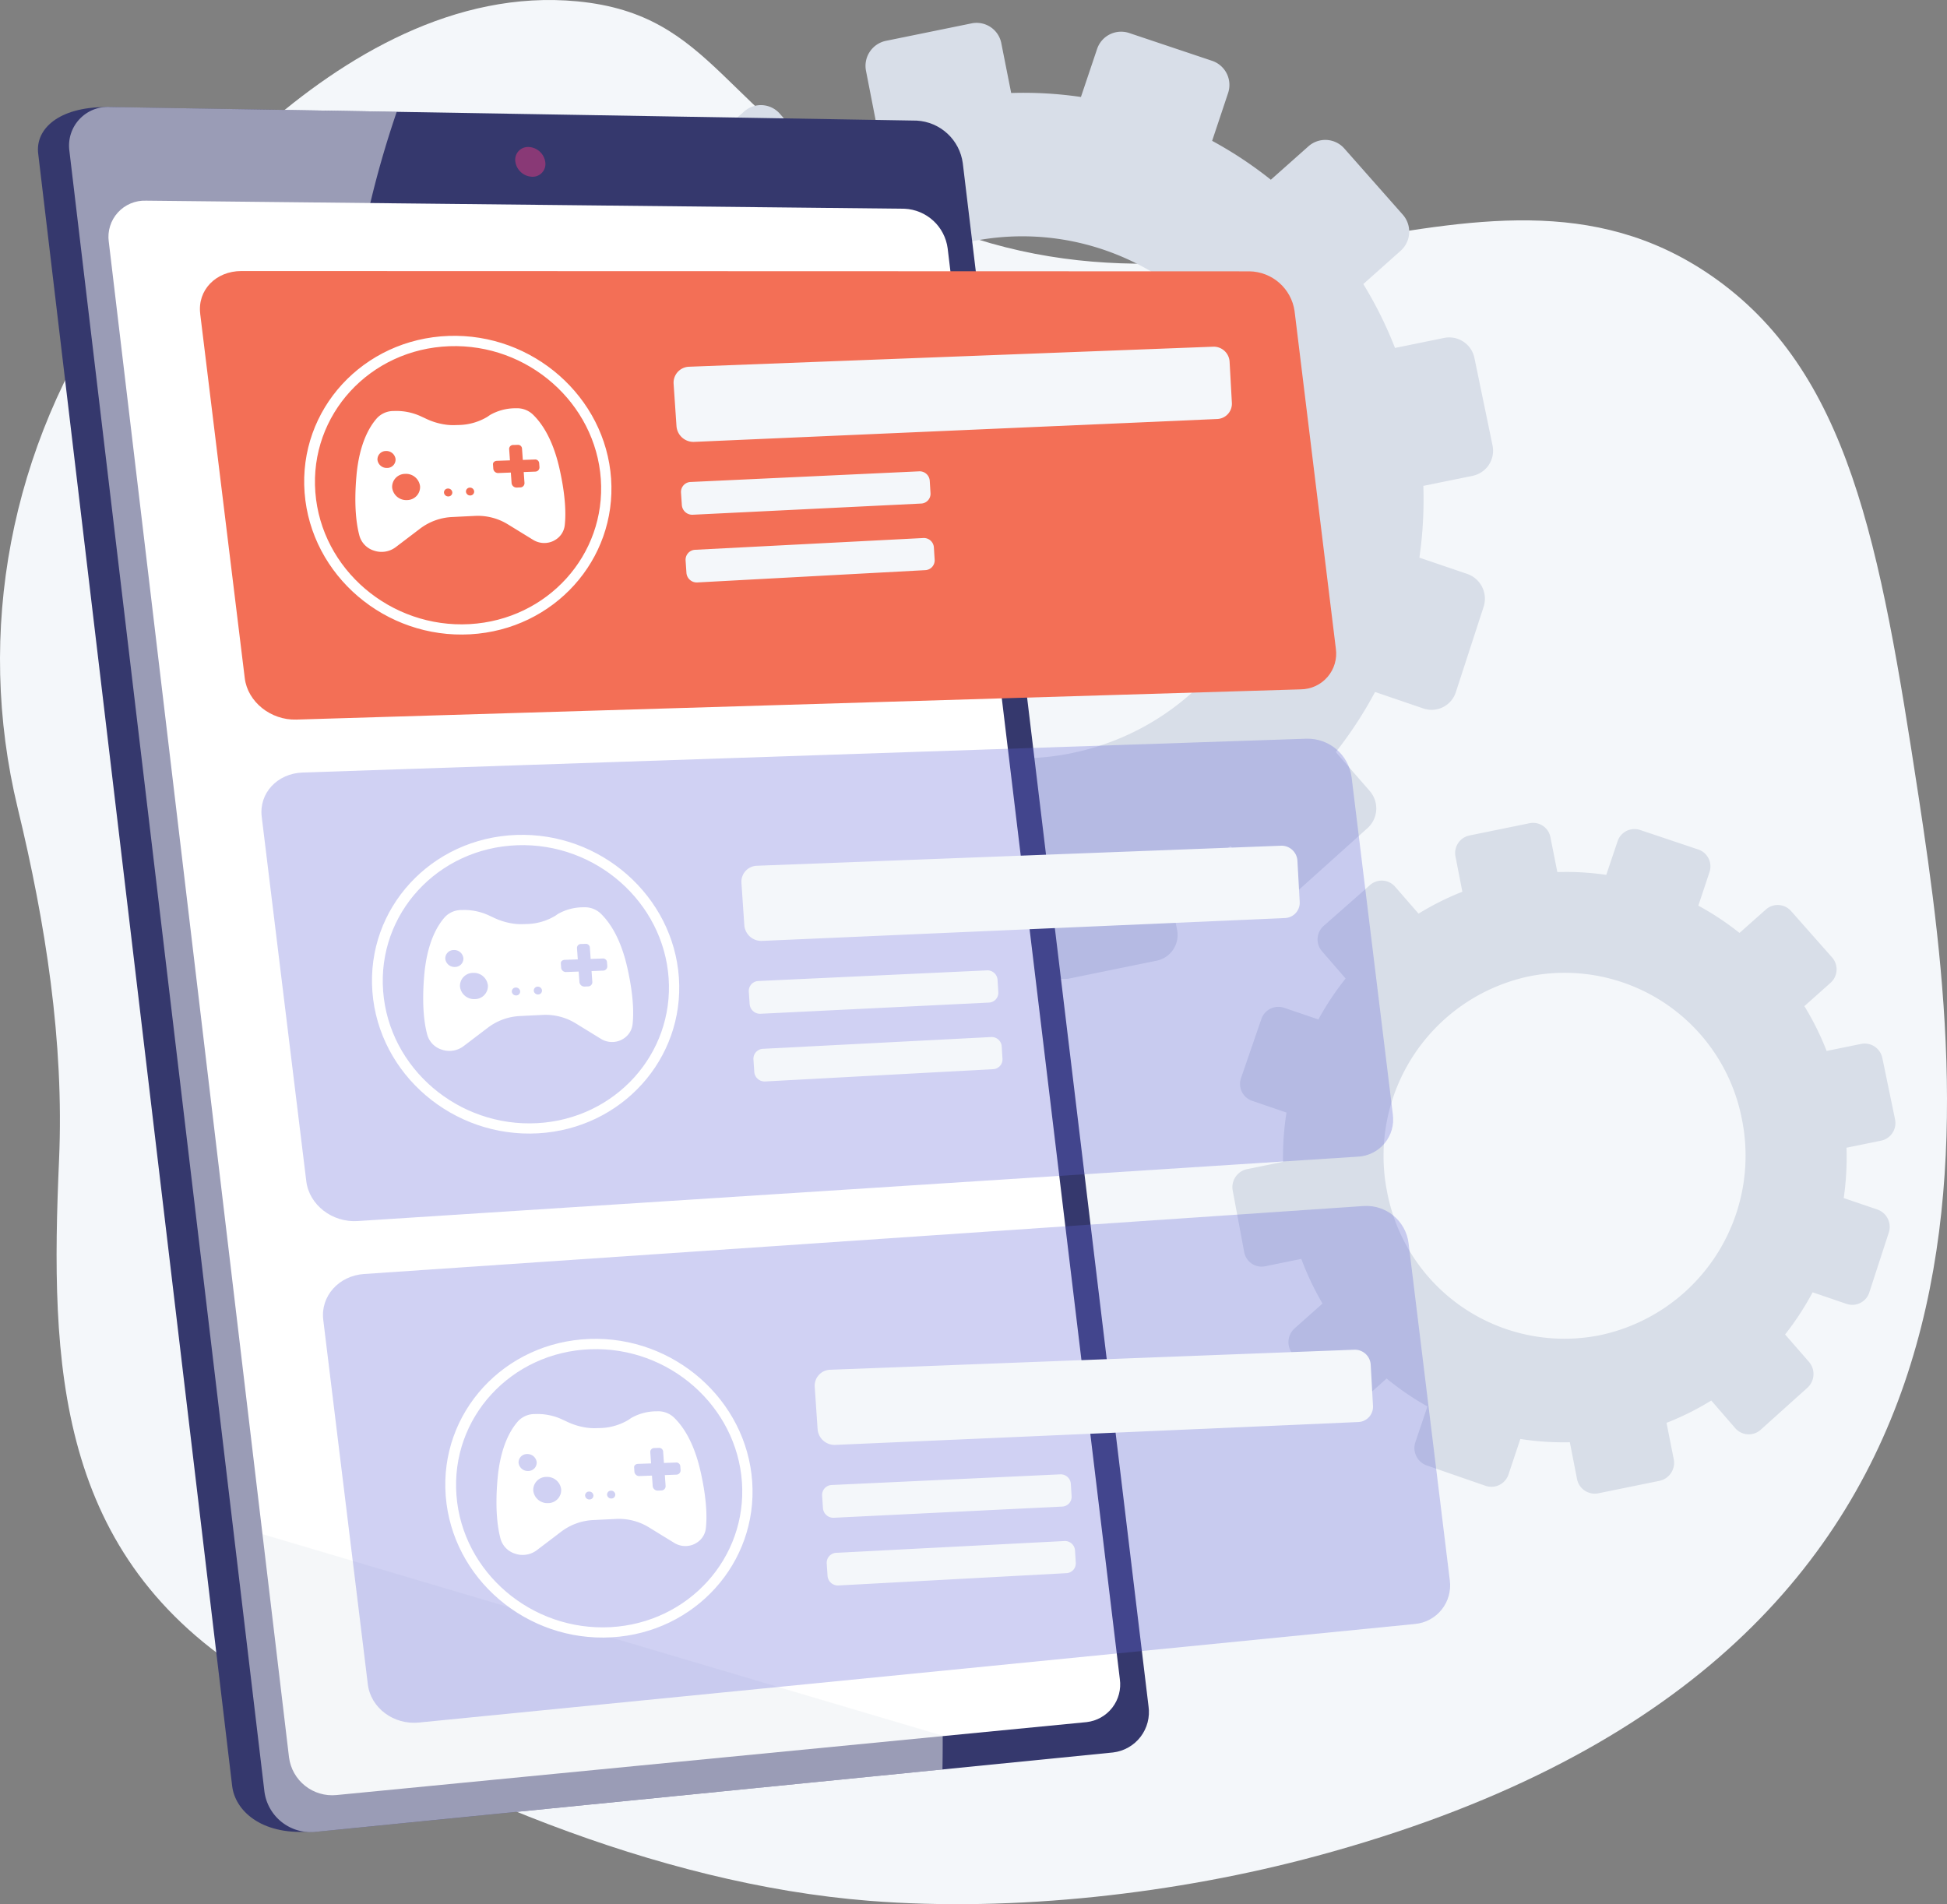 <svg id="Grupo_167827" data-name="Grupo 167827" xmlns="http://www.w3.org/2000/svg" xmlns:xlink="http://www.w3.org/1999/xlink" width="400" height="391.238" viewBox="0 0 400 391.238">
  <rect x="0" y="0" width="400" height="391.238" fill="#808080" stroke="none"/>
  <defs>
    <clipPath id="clip-path">
      <rect id="Rectángulo_342077" data-name="Rectángulo 342077" width="400" height="391.239" fill="none"/>
    </clipPath>
    <clipPath id="clip-path-2">
      <rect id="Rectángulo_342066" data-name="Rectángulo 342066" width="400" height="391.238" fill="none"/>
    </clipPath>
    <clipPath id="clip-path-3">
      <path id="Trazado_688255" data-name="Trazado 688255" d="M54.619,163.564,94.471,498.992c.6,5.03,5.9,9.978,15.585,9.376l158.1-17.357a8.313,8.313,0,0,0,7.259-9.424l-37.958-315.5a10.056,10.056,0,0,0-9.416-8.7L68.5,154.032c-9.726,0-14.478,4.53-13.884,9.532" transform="translate(-54.57 -154.032)" fill="none"/>
    </clipPath>
    <linearGradient id="linear-gradient" x1="0.044" y1="1.009" x2="0.044" y2="1.009" gradientUnits="objectBoundingBox">
      <stop offset="0" stop-color="#444b8c"/>
      <stop offset="0.996" stop-color="#26264f"/>
      <stop offset="1" stop-color="#26264f"/>
    </linearGradient>
    <clipPath id="clip-path-4">
      <path id="Trazado_688256" data-name="Trazado 688256" d="M99.39,162.841,139.465,500a9.582,9.582,0,0,0,10.449,8.262l163.9-16.319a8.352,8.352,0,0,0,7.283-9.473L282.936,165.4a10.1,10.1,0,0,0-9.453-8.74l-165.721-2.8H107.6a7.942,7.942,0,0,0-8.206,8.983" transform="translate(-99.328 -153.858)" fill="none"/>
    </clipPath>
    <linearGradient id="linear-gradient-2" x1="0.19" y1="1.111" x2="0.19" y2="1.111" xlink:href="#linear-gradient"/>
    <clipPath id="clip-path-5">
      <path id="Trazado_688257" data-name="Trazado 688257" d="M156.075,297.017l37.035,311.458a8.937,8.937,0,0,0,9.714,7.712L356.972,601.2a7.789,7.789,0,0,0,6.82-8.834L328.417,298.377a9.374,9.374,0,0,0-8.84-8.12L163.848,288.6h-.1a7.445,7.445,0,0,0-7.676,8.419" transform="translate(-156.017 -288.598)" fill="none"/>
    </clipPath>
    <linearGradient id="linear-gradient-3" x1="0.161" y1="1.14" x2="0.162" y2="1.14" gradientUnits="objectBoundingBox">
      <stop offset="0" stop-color="#ebeff2"/>
      <stop offset="0.494" stop-color="#ebeff2"/>
      <stop offset="1" stop-color="#fff"/>
    </linearGradient>
    <clipPath id="clip-path-6">
      <path id="Trazado_688258" data-name="Trazado 688258" d="M740.978,214.407a3.614,3.614,0,0,0,3.446,3.1,2.623,2.623,0,0,0,2.708-3.018,3.615,3.615,0,0,0-3.439-3.1h-.046a2.621,2.621,0,0,0-2.668,3.018" transform="translate(-740.956 -211.389)" fill="none"/>
    </clipPath>
    <linearGradient id="linear-gradient-4" x1="-13.066" y1="43.751" x2="-13.049" y2="43.751" gradientUnits="objectBoundingBox">
      <stop offset="0" stop-color="#311944"/>
      <stop offset="1" stop-color="#893976"/>
    </linearGradient>
    <clipPath id="clip-path-8">
      <rect id="Rectángulo_342071" data-name="Rectángulo 342071" width="179.483" height="354.453" fill="none"/>
    </clipPath>
    <clipPath id="clip-path-9">
      <path id="Trazado_688260" data-name="Trazado 688260" d="M287.53,398.578l9.158,74.882c.593,4.85,5.338,8.654,10.58,8.5l206.364-6.212a7.34,7.34,0,0,0,7.21-8.382L512.36,398a9.517,9.517,0,0,0-9.231-8.137L296,389.8h0c-5.26,0-9.057,3.93-8.464,8.779" transform="translate(-287.469 -389.799)" fill="none"/>
    </clipPath>
    <linearGradient id="linear-gradient-5" x1="-0.412" y1="1.649" x2="-0.411" y2="1.649" gradientUnits="objectBoundingBox">
      <stop offset="0" stop-color="#ffc444"/>
      <stop offset="0.996" stop-color="#f36f56"/>
      <stop offset="1" stop-color="#f36f56"/>
    </linearGradient>
    <clipPath id="clip-path-11">
      <rect id="Rectángulo_342074" data-name="Rectángulo 342074" width="231.571" height="106.2" fill="none"/>
    </clipPath>
    <clipPath id="clip-path-12">
      <path id="Trazado_688262" data-name="Trazado 688262" d="M688.813,1820.261l-204.647,20.252c-5.2.515-9.908-3-10.5-7.849l-9.158-74.881c-.593-4.85,3.17-9.071,8.388-9.426l205.415-13.973a8.736,8.736,0,0,1,9.162,7.579l8.483,69.359a7.958,7.958,0,0,1-7.142,8.94" transform="translate(-464.445 -1734.364)" fill="none"/>
    </clipPath>
    <linearGradient id="linear-gradient-6" x1="-0.283" y1="1.307" x2="-0.282" y2="1.307" gradientUnits="objectBoundingBox">
      <stop offset="0" stop-color="#aa80f9"/>
      <stop offset="0.996" stop-color="#6165d7"/>
      <stop offset="1" stop-color="#6165d7"/>
    </linearGradient>
    <clipPath id="clip-path-13">
      <rect id="Rectángulo_342075" data-name="Rectángulo 342075" width="232.503" height="99.136" fill="none"/>
    </clipPath>
    <clipPath id="clip-path-14">
      <path id="Trazado_688264" data-name="Trazado 688264" d="M601.223,1148.234l-205.505,13.232c-5.221.336-9.948-3.322-10.541-8.173l-9.158-74.881c-.593-4.85,3.187-8.926,8.428-9.1l206.273-6.953a9.116,9.116,0,0,1,9.2,7.858l8.483,69.359a7.64,7.64,0,0,1-7.176,8.661" transform="translate(-375.957 -1062.351)" fill="none"/>
    </clipPath>
    <linearGradient id="linear-gradient-7" x1="-0.228" y1="2.316" x2="-0.227" y2="2.316" xlink:href="#linear-gradient-6"/>
  </defs>
  <g id="Grupo_167856" data-name="Grupo 167856" clip-path="url(#clip-path)">
    <g id="Grupo_167828" data-name="Grupo 167828" transform="translate(0 0.001)">
      <g id="Grupo_167827-2" data-name="Grupo 167827" clip-path="url(#clip-path-2)">
        <path id="Trazado_688252" data-name="Trazado 688252" d="M394.118,163.372c-7.885-51.613-14.216-87.282-42.69-106.828C303.4,23.576,249.76,77.1,181.724,41.184,148.226,23.5,146.971,3,118.6.279,68.408-4.535,27.3,55.365,23.741,60.5,2.1,91.713-5.133,129.771,3.642,166.055c5.7,23.567,9.55,47.957,8.493,72.173-1.839,42.146-.781,81.486,40.121,106.62,36.52,22.443,82.482,42.236,126.329,45.7,29.8,2.356,63.216-1.457,91.936-9.215,146.365-39.538,134.439-147,123.6-217.964" transform="translate(0 -0.004)" fill="#f4f7fa"/>
        <path id="Trazado_688253" data-name="Trazado 688253" d="M982.158,119.679l-3.714-17.938a5.286,5.286,0,0,0-6.211-4.133l-10.107,2.061a83.057,83.057,0,0,0-6.513-13.126L963.29,79.7a5.274,5.274,0,0,0,.425-7.424l-12-13.581a5.212,5.212,0,0,0-7.372-.454l-7.726,6.866a82.686,82.686,0,0,0-12.062-7.99l3.281-9.832a5.226,5.226,0,0,0-3.287-6.61L907.506,34.96a5.211,5.211,0,0,0-6.59,3.29L897.6,48.106a80.942,80.942,0,0,0-14.329-.817l-2.031-10.243a5.166,5.166,0,0,0-6.106-4.064l-17.594,3.588a5.252,5.252,0,0,0-4.1,6.144l2.017,10.332a81.8,81.8,0,0,0-12.828,6.409l-6.892-7.914a5.169,5.169,0,0,0-7.326-.452L814.848,63.044a5.269,5.269,0,0,0-.533,7.388l6.952,8.023a84.415,84.415,0,0,0-7.973,11.984l-10.068-3.423a5.256,5.256,0,0,0-6.632,3.311l-5.941,17.241a5.231,5.231,0,0,0,3.2,6.685l10.1,3.452a83.947,83.947,0,0,0-1.012,14.427l-10.569,2.156a5.375,5.375,0,0,0-4.168,6.25l3.358,18.01a5.182,5.182,0,0,0,6.127,4.176l10.6-2.162a83.138,83.138,0,0,0,6.209,13.079l-8.151,7.245a5.438,5.438,0,0,0-.546,7.562L817.7,202.377a5.19,5.19,0,0,0,7.435.489l8.15-7.266a82.7,82.7,0,0,0,11.938,8.175L841.711,214.2a5.4,5.4,0,0,0,3.277,6.843l17.278,5.988a5.277,5.277,0,0,0,6.718-3.387l3.451-10.344a81.042,81.042,0,0,0,14.495.963l2.09,10.707a5.3,5.3,0,0,0,6.234,4.249l17.95-3.661a5.393,5.393,0,0,0,4.145-6.366l-2.1-10.615a81.8,81.8,0,0,0,13.1-6.535l6.992,8.07a5.233,5.233,0,0,0,7.481.492l13.68-12.3a5.445,5.445,0,0,0,.435-7.6l-6.97-8a84.411,84.411,0,0,0,8.061-12.349l9.923,3.39a5.234,5.234,0,0,0,6.677-3.366l5.7-17.516a5.392,5.392,0,0,0-3.364-6.765l-9.828-3.342a83.953,83.953,0,0,0,.81-14.747l10.137-2.067a5.27,5.27,0,0,0,4.075-6.257m-86.437,63.233c-28.854,5.884-56.785-13.1-62.356-42.246C827.828,111.7,846.5,83.623,875.04,77.8s56.393,12.766,62.243,41.671c5.885,29.08-12.708,57.554-41.562,63.438" transform="translate(-675.529 -28.181)" fill="#d8dee8"/>
        <path id="Trazado_688254" data-name="Trazado 688254" d="M1908.472,1244.383l-2.605-12.584a3.709,3.709,0,0,0-4.357-2.9l-7.091,1.446a58.266,58.266,0,0,0-4.569-9.208l5.386-4.8a3.7,3.7,0,0,0,.3-5.209l-8.422-9.528a3.657,3.657,0,0,0-5.172-.319l-5.42,4.817a58.011,58.011,0,0,0-8.463-5.606l2.3-6.9a3.666,3.666,0,0,0-2.306-4.637l-11.954-4.008a3.656,3.656,0,0,0-4.623,2.308l-2.327,6.914a56.762,56.762,0,0,0-10.053-.573l-1.425-7.187a3.624,3.624,0,0,0-4.283-2.851l-12.344,2.517a3.685,3.685,0,0,0-2.875,4.311l1.415,7.248a57.423,57.423,0,0,0-9,4.5l-4.835-5.552a3.626,3.626,0,0,0-5.14-.317l-9.516,8.386a3.7,3.7,0,0,0-.374,5.183l4.877,5.629a59.193,59.193,0,0,0-5.594,8.408l-7.063-2.4a3.687,3.687,0,0,0-4.652,2.323l-4.168,12.1a3.67,3.67,0,0,0,2.245,4.69l7.088,2.422a58.876,58.876,0,0,0-.71,10.121l-7.414,1.512a3.771,3.771,0,0,0-2.924,4.385l2.356,12.635a3.636,3.636,0,0,0,4.3,2.93l7.437-1.516a58.344,58.344,0,0,0,4.356,9.176l-5.718,5.083a3.815,3.815,0,0,0-.383,5.305l8.34,9.772a3.641,3.641,0,0,0,5.216.343l5.718-5.1a58.041,58.041,0,0,0,8.375,5.735l-2.461,7.313a3.788,3.788,0,0,0,2.3,4.8l12.122,4.2a3.7,3.7,0,0,0,4.713-2.376l2.421-7.256a56.845,56.845,0,0,0,10.169.676l1.466,7.511a3.721,3.721,0,0,0,4.373,2.981l12.593-2.568a3.783,3.783,0,0,0,2.908-4.466l-1.476-7.447a57.383,57.383,0,0,0,9.191-4.585l4.906,5.661a3.672,3.672,0,0,0,5.249.345l9.6-8.63a3.82,3.82,0,0,0,.305-5.332l-4.89-5.614a59.243,59.243,0,0,0,5.656-8.663l6.962,2.378a3.671,3.671,0,0,0,4.684-2.362l4-12.288a3.783,3.783,0,0,0-2.36-4.746l-6.9-2.344a58.864,58.864,0,0,0,.569-10.346l7.112-1.45a3.7,3.7,0,0,0,2.859-4.39m-60.64,44.362a37.075,37.075,0,0,1-43.747-29.638,37.713,37.713,0,0,1,29.238-44.1,37.088,37.088,0,0,1,43.667,29.235,37.7,37.7,0,0,1-29.158,44.506" transform="translate(-1519.15 -1014.417)" fill="#d8dee8"/>
      </g>
    </g>
    <g id="Grupo_167830" data-name="Grupo 167830" transform="translate(7.796 22.005)">
      <g id="Grupo_167829" data-name="Grupo 167829" clip-path="url(#clip-path-3)">
        <rect id="Rectángulo_342067" data-name="Rectángulo 342067" width="259.141" height="376.915" transform="matrix(0.994, -0.108, 0.108, 0.994, -38.81, 4.174)" fill="url(#linear-gradient)"/>
      </g>
    </g>
    <g id="Grupo_167832" data-name="Grupo 167832" transform="translate(14.19 21.98)">
      <g id="Grupo_167831" data-name="Grupo 167831" clip-path="url(#clip-path-4)">
        <rect id="Rectángulo_342068" data-name="Rectángulo 342068" width="403.344" height="313.867" transform="matrix(0.282, -0.959, 0.959, 0.282, -96.5, 326.727)" fill="url(#linear-gradient-2)"/>
      </g>
    </g>
    <g id="Grupo_167834" data-name="Grupo 167834" transform="translate(22.288 41.228)">
      <g id="Grupo_167833" data-name="Grupo 167833" clip-path="url(#clip-path-5)">
        <rect id="Rectángulo_342069" data-name="Rectángulo 342069" width="372.636" height="290.525" transform="translate(-86.753 303.542) rotate(-74.136)" fill="url(#linear-gradient-3)"/>
      </g>
    </g>
    <g id="Grupo_167836" data-name="Grupo 167836" transform="translate(105.851 30.198)">
      <g id="Grupo_167835" data-name="Grupo 167835" clip-path="url(#clip-path-6)">
        <rect id="Rectángulo_342070" data-name="Rectángulo 342070" width="8.031" height="8.277" transform="matrix(0.346, -0.938, 0.938, 0.346, -2.174, 5.404)" fill="url(#linear-gradient-4)"/>
      </g>
    </g>
    <g id="Grupo_167841" data-name="Grupo 167841" transform="translate(0 0.001)">
      <g id="Grupo_167840" data-name="Grupo 167840" clip-path="url(#clip-path-2)">
        <g id="Grupo_167839" data-name="Grupo 167839" transform="translate(14.19 21.979)" opacity="0.5" style="mix-blend-mode: soft-light;isolation: isolate">
          <g id="Grupo_167838" data-name="Grupo 167838">
            <g id="Grupo_167837" data-name="Grupo 167837" clip-path="url(#clip-path-8)">
              <path id="Trazado_688259" data-name="Trazado 688259" d="M253.176,380.232c-31.557-58.345-78.7-75.809-92.892-135.94-7.672-32.5-2.445-63.613,6.359-89.439l-58.88-.994a7.953,7.953,0,0,0-8.372,8.982L139.466,500a9.582,9.582,0,0,0,10.449,8.262L278.76,495.436c.953-52.279-11.517-89.2-25.584-115.2" transform="translate(-99.328 -153.858)" fill="#fff"/>
            </g>
          </g>
        </g>
      </g>
    </g>
    <g id="Grupo_167843" data-name="Grupo 167843" transform="translate(41.067 55.686)">
      <g id="Grupo_167842" data-name="Grupo 167842" clip-path="url(#clip-path-9)">
        <rect id="Rectángulo_342073" data-name="Rectángulo 342073" width="172.982" height="251.97" transform="translate(-32.436 79.514) rotate(-68.138)" fill="url(#linear-gradient-5)"/>
      </g>
    </g>
    <g id="Grupo_167855" data-name="Grupo 167855" transform="translate(0 0.001)">
      <g id="Grupo_167854" data-name="Grupo 167854" clip-path="url(#clip-path-2)">
        <g id="Grupo_167848" data-name="Grupo 167848" transform="translate(66.349 247.765)" opacity="0.3">
          <g id="Grupo_167847" data-name="Grupo 167847">
            <g id="Grupo_167846" data-name="Grupo 167846" clip-path="url(#clip-path-11)">
              <g id="Grupo_167845" data-name="Grupo 167845" transform="translate(0 0.001)">
                <g id="Grupo_167844" data-name="Grupo 167844" clip-path="url(#clip-path-12)">
                  <path id="Trazado_688261" data-name="Trazado 688261" d="M460.724,1717.626l232.591-2.454v109.406l-232.591,2.454Z" transform="translate(-461.256 -1717.914)" fill="url(#linear-gradient-6)"/>
                </g>
              </g>
            </g>
          </g>
        </g>
        <g id="Grupo_167853" data-name="Grupo 167853" transform="translate(53.708 151.764)" opacity="0.3">
          <g id="Grupo_167852" data-name="Grupo 167852">
            <g id="Grupo_167851" data-name="Grupo 167851" clip-path="url(#clip-path-13)">
              <g id="Grupo_167850" data-name="Grupo 167850" transform="translate(0 0)">
                <g id="Grupo_167849" data-name="Grupo 167849" clip-path="url(#clip-path-14)">
                  <path id="Trazado_688263" data-name="Trazado 688263" d="M372.233,1046.533l233.523-2.464v102.063L372.233,1148.6Z" transform="translate(-372.765 -1046.681)" fill="url(#linear-gradient-7)"/>
                </g>
              </g>
            </g>
          </g>
        </g>
        <path id="Trazado_688265" data-name="Trazado 688265" d="M569.1,1262.013c-17.393.988-32.754-12.029-34.054-29.084-1.305-17.118,12.054-31.6,29.59-32.222,17.324-.613,32.214,12.567,33.378,29.319,1.159,16.691-11.73,31.012-28.914,31.988m-4.309-59.19c-16.321.589-28.749,14.074-27.538,30,1.207,15.876,15.5,28,31.7,27.1,16.016-.9,28.035-14.241,26.951-29.8-1.088-15.612-14.971-27.882-31.108-27.3" transform="translate(-458.539 -1029.16)" fill="#fff"/>
        <path id="Trazado_688266" data-name="Trazado 688266" d="M650.482,1317.184c-1.434-6.293-3.828-9.473-5.491-11.057a4.7,4.7,0,0,0-3.381-1.241l-.23,0a10.517,10.517,0,0,0-5.157,1.387l-.539.374a11.853,11.853,0,0,1-5.724,1.674l-.59.016-.457.013a11,11,0,0,1-1.56-.072,13.709,13.709,0,0,1-4.484-1.352l-.6-.272a12.006,12.006,0,0,0-5.586-1.211l-.245.005a4.646,4.646,0,0,0-3.408,1.445c-1.547,1.73-3.651,5.214-4.239,11.879-.554,6.305.032,10.183.629,12.355a4.47,4.47,0,0,0,2.818,2.956l.048.013a4.818,4.818,0,0,0,4.581-.682l5.021-3.816a11.8,11.8,0,0,1,6.718-2.375l1.388-.072,3-.145a11.8,11.8,0,0,1,6.837,1.683l5.259,3.23a4.358,4.358,0,0,0,4.3.157l.042-.033a4.029,4.029,0,0,0,2.15-3.094c.244-2.1.248-5.845-1.1-11.771m-35.378-.034a1.9,1.9,0,0,1-1.994-1.674,1.718,1.718,0,0,1,1.735-1.8,1.893,1.893,0,0,1,1.985,1.675,1.717,1.717,0,0,1-1.726,1.8m4.1,6.6a2.905,2.905,0,0,1-3.077-2.574,2.679,2.679,0,0,1,2.679-2.806,2.9,2.9,0,0,1,3.058,2.574,2.679,2.679,0,0,1-2.66,2.806m8.488-.75a.866.866,0,0,1-.914-.774.8.8,0,0,1,.8-.843.864.864,0,0,1,.911.772.8.8,0,0,1-.793.844m4.495-.193a.86.86,0,0,1-.9-.769.8.8,0,0,1,.787-.841.857.857,0,0,1,.9.769.8.8,0,0,1-.784.841m14.2-5.841a.877.877,0,0,1-.809.935l-2.427.093.155,2.177a.882.882,0,0,1-.767.975l-.883.037a1.032,1.032,0,0,1-.994-.9l-.157-2.186-2.624.1a.986.986,0,0,1-.977-.876l-.064-.894c-.032-.443.352-.722.812-.738l2.674-.095-.168-2.344a.81.81,0,0,1,.856-.817l.9-.028a.816.816,0,0,1,.888.758l.167,2.339,2.429-.086a.82.82,0,0,1,.926.715Z" transform="translate(-521.627 -1118.473)" fill="#fff"/>
        <path id="Trazado_688267" data-name="Trazado 688267" d="M1177.11,1216.32l-107.708,4.118a3.286,3.286,0,0,0-3.182,3.516l.591,8.695a3.5,3.5,0,0,0,3.635,3.228l107.5-4.7a3.151,3.151,0,0,0,2.963-3.38l-.464-8.348a3.272,3.272,0,0,0-3.33-3.13" transform="translate(-913.896 -1042.559)" fill="#f4f7fa"/>
        <path id="Trazado_688268" data-name="Trazado 688268" d="M1125.8,1395.578l-46.976,2.19a2.047,2.047,0,0,0-1.965,2.184l.174,2.565a2.146,2.146,0,0,0,2.246,1.98l46.935-2.3a2.01,2.01,0,0,0,1.905-2.146l-.157-2.52a2.083,2.083,0,0,0-2.162-1.953" transform="translate(-923.021 -1196.208)" fill="#f4f7fa"/>
        <path id="Trazado_688269" data-name="Trazado 688269" d="M1132.34,1491.482l-46.891,2.419a2.055,2.055,0,0,0-1.962,2.188l.174,2.558a2.129,2.129,0,0,0,2.242,1.964l46.85-2.528a2.017,2.017,0,0,0,1.9-2.15l-.157-2.512a2.066,2.066,0,0,0-2.158-1.938" transform="translate(-928.699 -1278.411)" fill="#f4f7fa"/>
        <path id="Trazado_688270" data-name="Trazado 688270" d="M471.567,544.3c-17.393.988-32.754-12.029-34.054-29.084-1.305-17.118,12.054-31.6,29.59-32.222,17.324-.613,32.214,12.567,33.378,29.319C501.64,529,488.75,543.323,471.567,544.3m-4.309-59.19c-16.321.589-28.749,14.074-27.538,30,1.207,15.875,15.5,28,31.7,27.1,16.016-.9,28.035-14.241,26.951-29.8-1.088-15.612-14.971-27.882-31.108-27.3" transform="translate(-374.935 -413.977)" fill="#fff"/>
        <path id="Trazado_688271" data-name="Trazado 688271" d="M552.944,599.471c-1.434-6.293-3.828-9.473-5.491-11.057a4.7,4.7,0,0,0-3.381-1.241l-.23,0a10.514,10.514,0,0,0-5.157,1.387l-.539.374a11.859,11.859,0,0,1-5.725,1.674l-.59.016-.457.013a11.014,11.014,0,0,1-1.56-.072,13.717,13.717,0,0,1-4.484-1.352l-.6-.272a12.007,12.007,0,0,0-5.586-1.211l-.245.006a4.646,4.646,0,0,0-3.408,1.445c-1.547,1.73-3.651,5.214-4.239,11.879-.554,6.305.032,10.183.629,12.355a4.471,4.471,0,0,0,2.818,2.956l.048.013a4.818,4.818,0,0,0,4.581-.681l5.021-3.816a11.8,11.8,0,0,1,6.718-2.375l1.388-.071,3-.145a11.8,11.8,0,0,1,6.837,1.683l5.259,3.23a4.358,4.358,0,0,0,4.3.157l.042-.034a4.029,4.029,0,0,0,2.15-3.095c.244-2.1.248-5.845-1.1-11.771m-35.378-.034a1.9,1.9,0,0,1-1.994-1.674,1.718,1.718,0,0,1,1.735-1.8,1.893,1.893,0,0,1,1.984,1.675,1.717,1.717,0,0,1-1.726,1.8m4.1,6.6a2.906,2.906,0,0,1-3.077-2.574,2.679,2.679,0,0,1,2.679-2.806,2.9,2.9,0,0,1,3.058,2.575,2.679,2.679,0,0,1-2.66,2.806m8.488-.75a.866.866,0,0,1-.914-.774.8.8,0,0,1,.8-.843.864.864,0,0,1,.911.772.8.8,0,0,1-.793.845m4.495-.193a.859.859,0,0,1-.9-.769.8.8,0,0,1,.787-.841.857.857,0,0,1,.9.769.8.8,0,0,1-.784.841m14.2-5.84a.877.877,0,0,1-.809.935l-2.428.093.155,2.177a.882.882,0,0,1-.767.975l-.883.037a1.032,1.032,0,0,1-.994-.9l-.157-2.186-2.624.1a.987.987,0,0,1-.977-.876l-.064-.894c-.032-.443.352-.722.812-.738l2.674-.095-.168-2.343a.809.809,0,0,1,.856-.817l.9-.028a.816.816,0,0,1,.887.758l.167,2.339,2.429-.086a.82.82,0,0,1,.926.715Z" transform="translate(-438.023 -503.291)" fill="#fff"/>
        <path id="Trazado_688272" data-name="Trazado 688272" d="M1079.572,498.607l-107.708,4.118a3.285,3.285,0,0,0-3.182,3.516l.591,8.695a3.5,3.5,0,0,0,3.635,3.228l107.5-4.7a3.152,3.152,0,0,0,2.963-3.38l-.464-8.348a3.272,3.272,0,0,0-3.33-3.13" transform="translate(-830.292 -427.376)" fill="#f4f7fa"/>
        <path id="Trazado_688273" data-name="Trazado 688273" d="M1028.267,677.864l-46.976,2.19a2.047,2.047,0,0,0-1.965,2.184l.174,2.565a2.146,2.146,0,0,0,2.246,1.98l46.935-2.3a2.01,2.01,0,0,0,1.905-2.146l-.157-2.52a2.083,2.083,0,0,0-2.162-1.954" transform="translate(-839.417 -581.025)" fill="#f4f7fa"/>
        <path id="Trazado_688274" data-name="Trazado 688274" d="M1034.8,773.768l-46.891,2.419a2.054,2.054,0,0,0-1.962,2.188l.174,2.558a2.129,2.129,0,0,0,2.242,1.964l46.85-2.528a2.018,2.018,0,0,0,1.9-2.15l-.157-2.512a2.067,2.067,0,0,0-2.158-1.938" transform="translate(-845.095 -663.228)" fill="#f4f7fa"/>
        <path id="Trazado_688275" data-name="Trazado 688275" d="M674.494,1986.877c-17.393.988-32.754-12.029-34.054-29.084-1.305-17.118,12.054-31.6,29.59-32.222,17.324-.613,32.214,12.567,33.378,29.318,1.159,16.691-11.73,31.012-28.914,31.988m-4.309-59.19c-16.321.589-28.749,14.074-27.538,30,1.207,15.875,15.5,28,31.7,27.1,16.016-.9,28.035-14.241,26.951-29.8-1.088-15.612-14.971-27.882-31.108-27.3" transform="translate(-548.873 -1650.472)" fill="#fff"/>
        <path id="Trazado_688276" data-name="Trazado 688276" d="M755.872,2042.047c-1.434-6.293-3.828-9.473-5.491-11.056A4.7,4.7,0,0,0,747,2029.75l-.23.005a10.517,10.517,0,0,0-5.157,1.387l-.539.374a11.858,11.858,0,0,1-5.724,1.674l-.59.016-.457.013a11.022,11.022,0,0,1-1.56-.072,13.72,13.72,0,0,1-4.484-1.352l-.6-.272a12.01,12.01,0,0,0-5.586-1.211l-.245.006a4.645,4.645,0,0,0-3.408,1.445c-1.547,1.729-3.651,5.214-4.239,11.879-.554,6.305.032,10.183.629,12.355a4.471,4.471,0,0,0,2.818,2.957l.048.012a4.818,4.818,0,0,0,4.581-.681l5.021-3.816a11.8,11.8,0,0,1,6.718-2.375l1.388-.072,3-.145a11.8,11.8,0,0,1,6.837,1.683l5.259,3.23a4.359,4.359,0,0,0,4.3.158l.042-.034a4.029,4.029,0,0,0,2.15-3.095c.244-2.1.248-5.845-1.1-11.771m-35.378-.034a1.9,1.9,0,0,1-1.994-1.674,1.718,1.718,0,0,1,1.735-1.8,1.893,1.893,0,0,1,1.985,1.675,1.717,1.717,0,0,1-1.726,1.8m4.1,6.6a2.906,2.906,0,0,1-3.077-2.574,2.678,2.678,0,0,1,2.679-2.806,2.9,2.9,0,0,1,3.058,2.574,2.68,2.68,0,0,1-2.66,2.806m8.488-.75a.866.866,0,0,1-.914-.774.8.8,0,0,1,.8-.843.864.864,0,0,1,.911.772.8.8,0,0,1-.793.845m4.495-.193a.859.859,0,0,1-.9-.769.8.8,0,0,1,.787-.841.857.857,0,0,1,.9.769.8.8,0,0,1-.784.841m14.2-5.84a.878.878,0,0,1-.809.935l-2.427.093.155,2.177a.882.882,0,0,1-.767.975l-.883.037a1.032,1.032,0,0,1-.994-.9l-.157-2.186-2.624.1a.987.987,0,0,1-.977-.876l-.064-.894c-.032-.443.352-.722.812-.738l2.674-.095-.168-2.344a.809.809,0,0,1,.856-.817l.9-.028a.816.816,0,0,1,.888.757l.167,2.339,2.429-.086a.82.82,0,0,1,.926.715Z" transform="translate(-611.962 -1739.785)" fill="#fff"/>
        <path id="Trazado_688277" data-name="Trazado 688277" d="M1282.5,1941.184l-107.708,4.118a3.285,3.285,0,0,0-3.182,3.516l.591,8.695a3.5,3.5,0,0,0,3.635,3.228l107.5-4.7a3.151,3.151,0,0,0,2.963-3.38l-.464-8.348a3.272,3.272,0,0,0-3.33-3.13" transform="translate(-1004.229 -1663.871)" fill="#f4f7fa"/>
        <path id="Trazado_688278" data-name="Trazado 688278" d="M1231.194,2120.441l-46.976,2.191a2.047,2.047,0,0,0-1.965,2.184l.174,2.565a2.146,2.146,0,0,0,2.246,1.98l46.935-2.3a2.01,2.01,0,0,0,1.9-2.146l-.157-2.52a2.084,2.084,0,0,0-2.162-1.954" transform="translate(-1013.355 -1817.52)" fill="#f4f7fa"/>
        <path id="Trazado_688279" data-name="Trazado 688279" d="M1237.729,2216.346l-46.891,2.419a2.055,2.055,0,0,0-1.962,2.188l.174,2.558a2.129,2.129,0,0,0,2.242,1.964l46.851-2.529a2.017,2.017,0,0,0,1.9-2.15l-.157-2.512a2.066,2.066,0,0,0-2.158-1.938" transform="translate(-1019.032 -1899.723)" fill="#f4f7fa"/>
      </g>
    </g>
  </g>
</svg>
